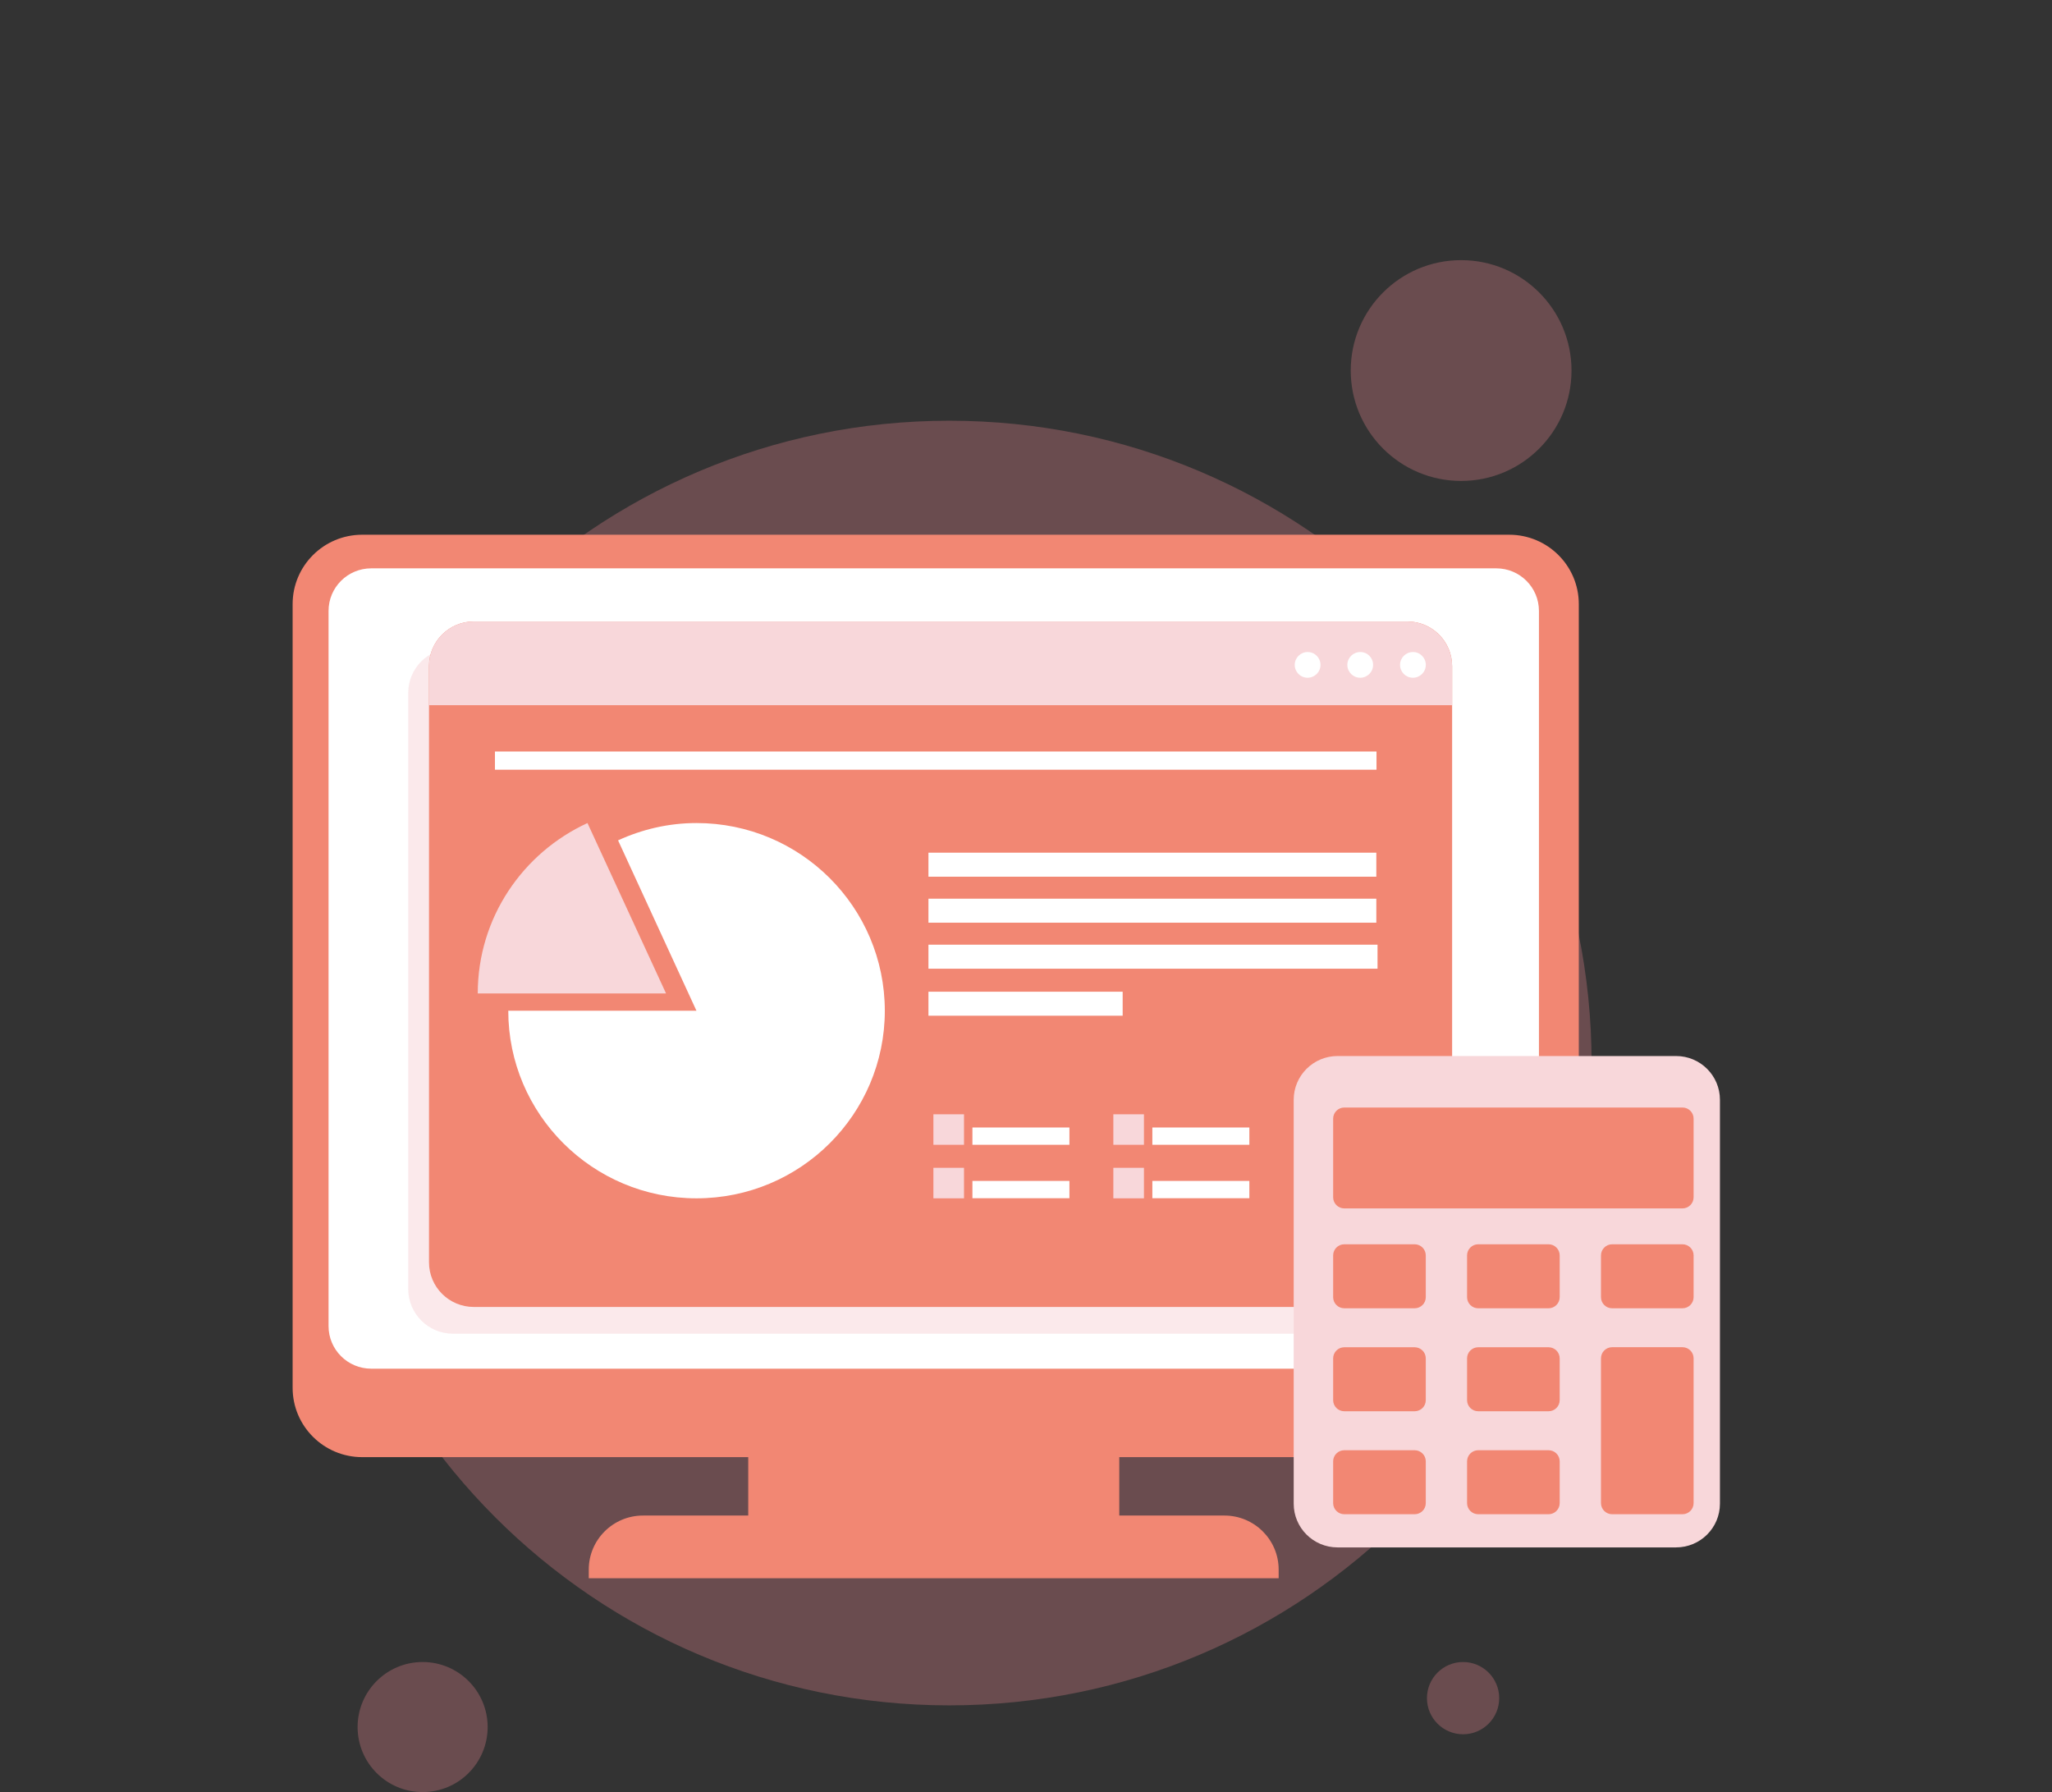 <svg width="142" height="124" viewBox="0 0 142 124" fill="none" xmlns="http://www.w3.org/2000/svg">
<rect x="0" y="0" width="142" height="124" fill="#333333" stroke="none"/>
<path opacity="0.3" d="M65.694 118C90.24 118 110.139 98.102 110.139 73.556C110.139 49.01 90.24 29.111 65.694 29.111C41.148 29.111 21.25 49.01 21.25 73.556C21.25 98.102 41.148 118 65.694 118Z" fill="#EA868F"/>
<path opacity="0.3" d="M101.111 33.278C105.33 33.278 108.75 29.858 108.75 25.639C108.75 21.42 105.33 18 101.111 18C96.892 18 93.472 21.42 93.472 25.639C93.472 29.858 96.892 33.278 101.111 33.278Z" fill="#EA868F"/>
<path opacity="0.3" d="M29.246 124C31.731 124 33.746 121.986 33.746 119.5C33.746 117.015 31.731 115 29.246 115C26.76 115 24.746 117.015 24.746 119.5C24.746 121.986 26.76 124 29.246 124Z" fill="#EA868F"/>
<path opacity="0.3" d="M101.246 120C102.626 120 103.746 118.881 103.746 117.5C103.746 116.12 102.626 115 101.246 115C99.865 115 98.746 116.12 98.746 117.5C98.746 118.881 99.865 120 101.246 120Z" fill="#EA868F"/>
<path d="M77.454 98.576H51.779V105.459H77.454V98.576Z" fill="#F28773"/>
<path d="M104.441 100.824H25.063C22.408 100.824 20.25 98.679 20.25 96.027V41.798C20.25 39.151 22.403 37 25.063 37H104.441C107.096 37 109.254 39.146 109.254 41.798V96.027C109.254 98.679 107.101 100.824 104.441 100.824Z" fill="#F28773"/>
<path d="M103.539 94.704H25.694C24.058 94.704 22.736 93.385 22.736 91.756V42.273C22.736 40.643 24.058 39.325 25.694 39.325H103.539C105.174 39.325 106.496 40.643 106.496 42.273V91.751C106.496 93.38 105.174 94.704 103.539 94.704Z" fill="white"/>
<path d="M88.49 109.204H40.743V108.606C40.743 106.542 42.424 104.866 44.495 104.866H84.732C86.803 104.866 88.484 106.542 88.484 108.606V109.204H88.49Z" fill="#F28773"/>
<g opacity="0.35">
<g opacity="0.35">
<g opacity="0.35">
<path opacity="0.35" d="M98.777 82.421H45.31C43.89 82.421 42.742 81.277 42.742 79.861V45.711C42.742 44.296 43.89 43.152 45.31 43.152H98.782C100.202 43.152 101.35 44.296 101.35 45.711V79.861C101.345 81.272 100.197 82.421 98.777 82.421Z" fill="white"/>
</g>
</g>
</g>
<path opacity="0.55" d="M95.943 92.285H31.352C29.637 92.285 28.25 90.902 28.25 89.193V47.944C28.25 46.234 29.637 44.852 31.352 44.852H95.949C97.664 44.852 99.051 46.234 99.051 47.944V89.193C99.045 90.896 97.658 92.285 95.943 92.285Z" fill="#F8D7DA"/>
<path d="M97.379 90.433H32.789C31.074 90.433 29.687 89.051 29.687 87.341V46.093C29.687 44.383 31.074 43 32.789 43H97.386C99.101 43 100.488 44.383 100.488 46.093V87.341C100.482 89.051 99.095 90.433 97.379 90.433Z" fill="#F28773"/>
<path d="M66.71 77.101H64.592V79.212H66.71V77.101Z" fill="#F8D7DA"/>
<path d="M66.71 80.805H64.592V82.916H66.71V80.805Z" fill="#F8D7DA"/>
<path d="M74.004 81.712H67.292V82.909H74.004V81.712Z" fill="white"/>
<path d="M74.004 78.015H67.292V79.212H74.004V78.015Z" fill="white"/>
<path d="M79.162 77.101H77.044V79.212H79.162V77.101Z" fill="#F8D7DA"/>
<path d="M79.162 80.805H77.044V82.916H79.162V80.805Z" fill="#F8D7DA"/>
<path d="M86.456 81.712H79.744V82.909H86.456V81.712Z" fill="white"/>
<path d="M86.456 78.015H79.744V79.212H86.456V78.015Z" fill="white"/>
<path d="M95.255 52H34.25V53.259H95.255V52Z" fill="white"/>
<path d="M48.195 56.949C46.263 56.949 44.424 57.388 42.771 58.147L48.195 69.936H35.173C35.173 77.095 41.006 82.916 48.195 82.916C55.403 82.916 61.23 77.095 61.23 69.936C61.223 62.764 55.397 56.949 48.195 56.949Z" fill="white"/>
<path d="M40.653 56.949C36.182 59.005 33.061 63.504 33.061 68.738H46.09L40.653 56.949Z" fill="#F8D7DA"/>
<path d="M97.379 43H32.789C31.074 43 29.687 44.383 29.687 46.093V48.796H100.488V46.093C100.482 44.383 99.095 43 97.379 43Z" fill="#F8D7DA"/>
<path d="M91.379 46.006C91.379 46.5 90.977 46.895 90.487 46.895C89.992 46.895 89.596 46.494 89.596 46.006C89.596 45.512 89.998 45.117 90.487 45.117C90.977 45.111 91.379 45.512 91.379 46.006Z" fill="white"/>
<path d="M95.02 46.006C95.02 46.5 94.618 46.895 94.129 46.895C93.633 46.895 93.237 46.494 93.237 46.006C93.237 45.512 93.639 45.117 94.129 45.117C94.624 45.111 95.02 45.512 95.02 46.006Z" fill="white"/>
<path d="M98.667 46.006C98.667 46.5 98.265 46.895 97.776 46.895C97.28 46.895 96.884 46.494 96.884 46.006C96.884 45.512 97.287 45.117 97.776 45.117C98.265 45.111 98.667 45.512 98.667 46.006Z" fill="white"/>
<path d="M115.984 107.07H92.561C90.883 107.07 89.525 105.716 89.525 104.044V76.097C89.525 74.425 90.883 73.07 92.561 73.07H115.984C117.662 73.07 119.021 74.425 119.021 76.097V104.044C119.021 105.716 117.662 107.07 115.984 107.07Z" fill="#F8D7DA"/>
<path d="M116.426 83.614H93.029C92.6 83.614 92.255 83.27 92.255 82.843V77.404C92.255 76.977 92.6 76.633 93.029 76.633H116.426C116.854 76.633 117.199 76.977 117.199 77.404V82.843C117.199 83.27 116.854 83.614 116.426 83.614Z" fill="#F28773"/>
<path d="M97.892 90.525H93.029C92.6 90.525 92.255 90.181 92.255 89.755V86.867C92.255 86.44 92.6 86.096 93.029 86.096H97.892C98.32 86.096 98.665 86.44 98.665 86.867V89.755C98.669 90.177 98.32 90.525 97.892 90.525Z" fill="#F28773"/>
<path d="M107.159 90.525H102.296C101.868 90.525 101.522 90.181 101.522 89.755V86.867C101.522 86.44 101.868 86.096 102.296 86.096H107.159C107.587 86.096 107.932 86.44 107.932 86.867V89.755C107.932 90.177 107.587 90.525 107.159 90.525Z" fill="#F28773"/>
<path d="M116.426 90.525H111.563C111.135 90.525 110.789 90.181 110.789 89.755V86.867C110.789 86.44 111.135 86.096 111.563 86.096H116.426C116.854 86.096 117.199 86.44 117.199 86.867V89.755C117.199 90.177 116.854 90.525 116.426 90.525Z" fill="#F28773"/>
<path d="M97.892 97.65H93.029C92.6 97.65 92.255 97.306 92.255 96.879V93.992C92.255 93.565 92.6 93.221 93.029 93.221H97.892C98.32 93.221 98.665 93.565 98.665 93.992V96.879C98.669 97.306 98.32 97.65 97.892 97.65Z" fill="#F28773"/>
<path d="M107.159 97.65H102.296C101.868 97.65 101.522 97.306 101.522 96.879V93.992C101.522 93.565 101.868 93.221 102.296 93.221H107.159C107.587 93.221 107.932 93.565 107.932 93.992V96.879C107.932 97.306 107.587 97.65 107.159 97.65Z" fill="#F28773"/>
<path d="M97.892 104.775H93.029C92.6 104.775 92.255 104.431 92.255 104.004V101.117C92.255 100.69 92.6 100.346 93.029 100.346H97.892C98.32 100.346 98.665 100.69 98.665 101.117V104.004C98.669 104.431 98.32 104.775 97.892 104.775Z" fill="#F28773"/>
<path d="M107.159 104.775H102.296C101.868 104.775 101.522 104.431 101.522 104.004V101.117C101.522 100.69 101.868 100.346 102.296 100.346H107.159C107.587 100.346 107.932 100.69 107.932 101.117V104.004C107.932 104.431 107.587 104.775 107.159 104.775Z" fill="#F28773"/>
<path d="M116.426 104.775H111.563C111.135 104.775 110.789 104.431 110.789 104.004V93.988C110.789 93.561 111.135 93.217 111.563 93.217H116.426C116.854 93.217 117.199 93.561 117.199 93.988V104.004C117.199 104.431 116.854 104.775 116.426 104.775Z" fill="#F28773"/>
<path d="M95.243 59H64.25V60.662H95.243V59Z" fill="white"/>
<path d="M95.243 62.183H64.25V63.844H95.243V62.183Z" fill="white"/>
<path d="M95.326 65.366H64.25V67.027H95.326V65.366Z" fill="white"/>
<path d="M77.689 68.62H64.25V70.281H77.689V68.62Z" fill="white"/>
</svg>
